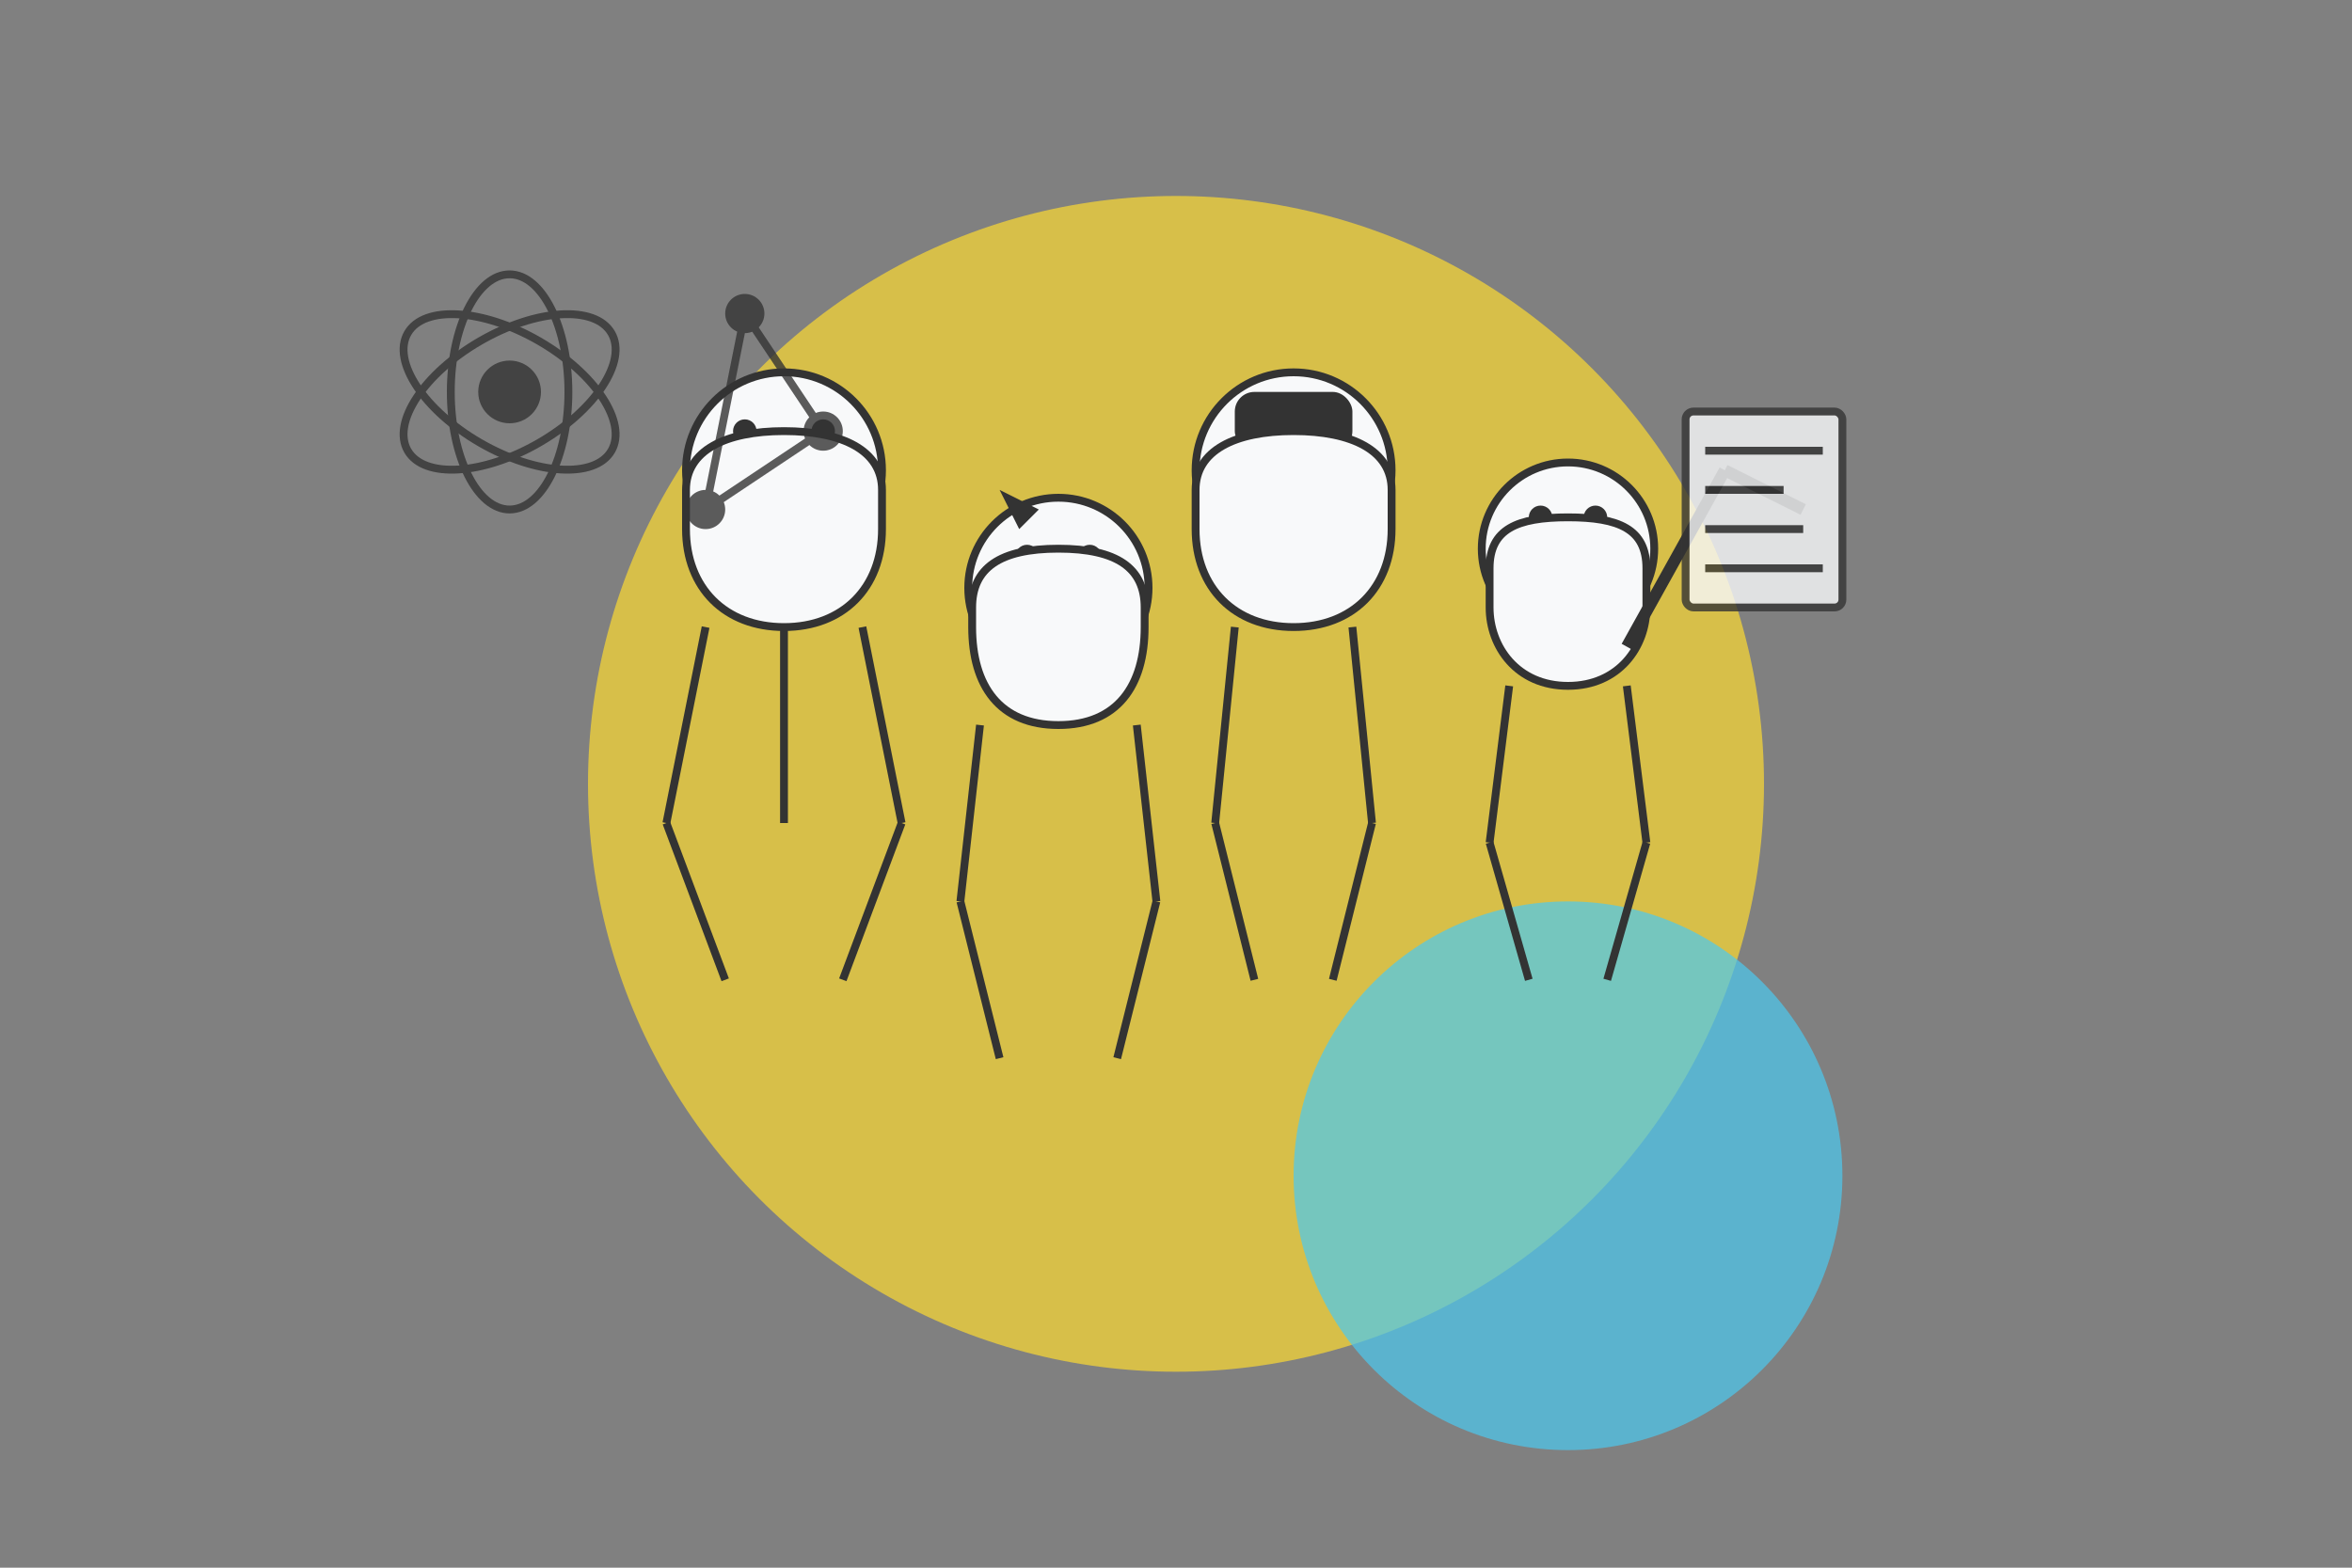 <!-- community-illustration.svg -->
<svg xmlns="http://www.w3.org/2000/svg" viewBox="0 0 600 400" width="600" height="400">
  <rect x="0" y="0" width="600" height="400" fill="#808080" stroke="none"/>
  <!-- Yellow Circle Background -->
  <circle cx="300" cy="200" r="150" fill="#FDDB33" opacity="0.7" />
  
  <!-- Blue Circle Background -->
  <circle cx="400" cy="300" r="70" fill="#4CC9F0" opacity="0.7" />

  <!-- People Group Illustration -->
  <!-- Person 1 -->
  <g transform="translate(200, 150)">
    <circle cx="0" cy="-30" r="25" fill="#F8F9FA" stroke="#333" stroke-width="2" />
    <path d="M-15,-35 C-12,-30 -5,-30 0,-35 C5,-30 12,-30 15,-35" stroke="#333" stroke-width="2" fill="none" />
    <circle cx="-10" cy="-40" r="3" fill="#333" />
    <circle cx="10" cy="-40" r="3" fill="#333" />
    <path d="M0,10 C-15,10 -25,0 -25,-15 L-25,-25 C-25,-35 -15,-40 0,-40 C15,-40 25,-35 25,-25 L25,-15 C25,0 15,10 0,10" fill="#F8F9FA" stroke="#333" stroke-width="2" />
    <path d="M-20,10 L-30,60" stroke="#333" stroke-width="2" />
    <path d="M20,10 L30,60" stroke="#333" stroke-width="2" />
    <path d="M0,10 L0,60" stroke="#333" stroke-width="2" />
    <path d="M-30,60 L-15,100" stroke="#333" stroke-width="2" />
    <path d="M30,60 L15,100" stroke="#333" stroke-width="2" />
  </g>

  <!-- Person 2 -->
  <g transform="translate(270, 180)">
    <circle cx="0" cy="-30" r="23" fill="#F8F9FA" stroke="#333" stroke-width="2" />
    <path d="M-14,-35 C-10,-28 -5,-28 0,-33 C5,-28 10,-28 14,-35" stroke="#333" stroke-width="2" fill="none" />
    <circle cx="-8" cy="-38" r="3" fill="#333" />
    <circle cx="8" cy="-38" r="3" fill="#333" />
    <path d="M-10,-45 L-15,-55 L-5,-50 Z" fill="#333" />
    <path d="M0,5 C-15,5 -22,-5 -22,-20 L-22,-25 C-22,-35 -15,-40 0,-40 C15,-40 22,-35 22,-25 L22,-20 C22,-5 15,5 0,5" fill="#F8F9FA" stroke="#333" stroke-width="2" />
    <path d="M-20,5 L-25,50" stroke="#333" stroke-width="2" />
    <path d="M20,5 L25,50" stroke="#333" stroke-width="2" />
    <path d="M-25,50 L-15,90" stroke="#333" stroke-width="2" />
    <path d="M25,50 L15,90" stroke="#333" stroke-width="2" />
  </g>

  <!-- Person 3 -->
  <g transform="translate(330, 150)">
    <circle cx="0" cy="-30" r="25" fill="#F8F9FA" stroke="#333" stroke-width="2" />
    <path d="M-15,-30 C-10,-25 -5,-25 0,-30 C5,-25 10,-25 15,-30" stroke="#333" stroke-width="2" fill="none" />
    <circle cx="-10" cy="-35" r="3" fill="#333" />
    <circle cx="10" cy="-35" r="3" fill="#333" />
    <rect x="-15" y="-50" width="30" height="15" rx="5" fill="#333" />
    <path d="M0,10 C-15,10 -25,0 -25,-15 L-25,-25 C-25,-35 -15,-40 0,-40 C15,-40 25,-35 25,-25 L25,-15 C25,0 15,10 0,10" fill="#F8F9FA" stroke="#333" stroke-width="2" />
    <path d="M-15,10 L-20,60" stroke="#333" stroke-width="2" />
    <path d="M15,10 L20,60" stroke="#333" stroke-width="2" />
    <path d="M-20,60 L-10,100" stroke="#333" stroke-width="2" />
    <path d="M20,60 L10,100" stroke="#333" stroke-width="2" />
  </g>

  <!-- Person 4 - Waving -->
  <g transform="translate(400, 170)">
    <circle cx="0" cy="-30" r="22" fill="#F8F9FA" stroke="#333" stroke-width="2" />
    <path d="M-12,-35 C-8,-30 -4,-30 0,-35 C4,-30 8,-30 12,-35" stroke="#333" stroke-width="2" fill="none" />
    <circle cx="-7" cy="-38" r="3" fill="#333" />
    <circle cx="7" cy="-38" r="3" fill="#333" />
    <path d="M0,5 C-13,5 -20,-5 -20,-15 L-20,-25 C-20,-35 -13,-38 0,-38 C13,-38 20,-35 20,-25 L20,-15 C20,-5 13,5 0,5" fill="#F8F9FA" stroke="#333" stroke-width="2" />
    <path d="M-15,5 L-20,45" stroke="#333" stroke-width="2" />
    <path d="M-20,45 L-10,80" stroke="#333" stroke-width="2" />
    <path d="M15,5 L20,45" stroke="#333" stroke-width="2" />
    <path d="M20,45 L10,80" stroke="#333" stroke-width="2" />
    
    <!-- Waving arm -->
    <path d="M15,-5 L40,-50" stroke="#333" stroke-width="3" />
    <path d="M40,-50 L60,-40" stroke="#333" stroke-width="3" />
  </g>
  
  <!-- Science Icons -->
  <g opacity="0.8">
    <!-- Atom Icon -->
    <circle cx="130" cy="100" r="8" fill="#333" />
    <ellipse cx="130" cy="100" rx="30" ry="15" fill="none" stroke="#333" stroke-width="2" transform="rotate(30 130 100)" />
    <ellipse cx="130" cy="100" rx="30" ry="15" fill="none" stroke="#333" stroke-width="2" transform="rotate(90 130 100)" />
    <ellipse cx="130" cy="100" rx="30" ry="15" fill="none" stroke="#333" stroke-width="2" transform="rotate(150 130 100)" />
    
    <!-- Connection Dots -->
    <circle cx="180" cy="130" r="5" fill="#333" />
    <circle cx="210" cy="110" r="5" fill="#333" />
    <circle cx="190" cy="80" r="5" fill="#333" />
    <line x1="180" y1="130" x2="210" y2="110" stroke="#333" stroke-width="2" />
    <line x1="210" y1="110" x2="190" y2="80" stroke="#333" stroke-width="2" />
    <line x1="190" y1="80" x2="180" y2="130" stroke="#333" stroke-width="2" />
    
    <!-- Book Icon -->
    <g transform="translate(450, 130)">
      <rect x="-20" y="-25" width="40" height="50" rx="2" fill="#F8F9FA" stroke="#333" stroke-width="2" />
      <path d="M-15,-15 L15,-15 M-15,-5 L5,-5 M-15,5 L10,5 M-15,15 L15,15" stroke="#333" stroke-width="2" />
    </g>
  </g>
</svg>
